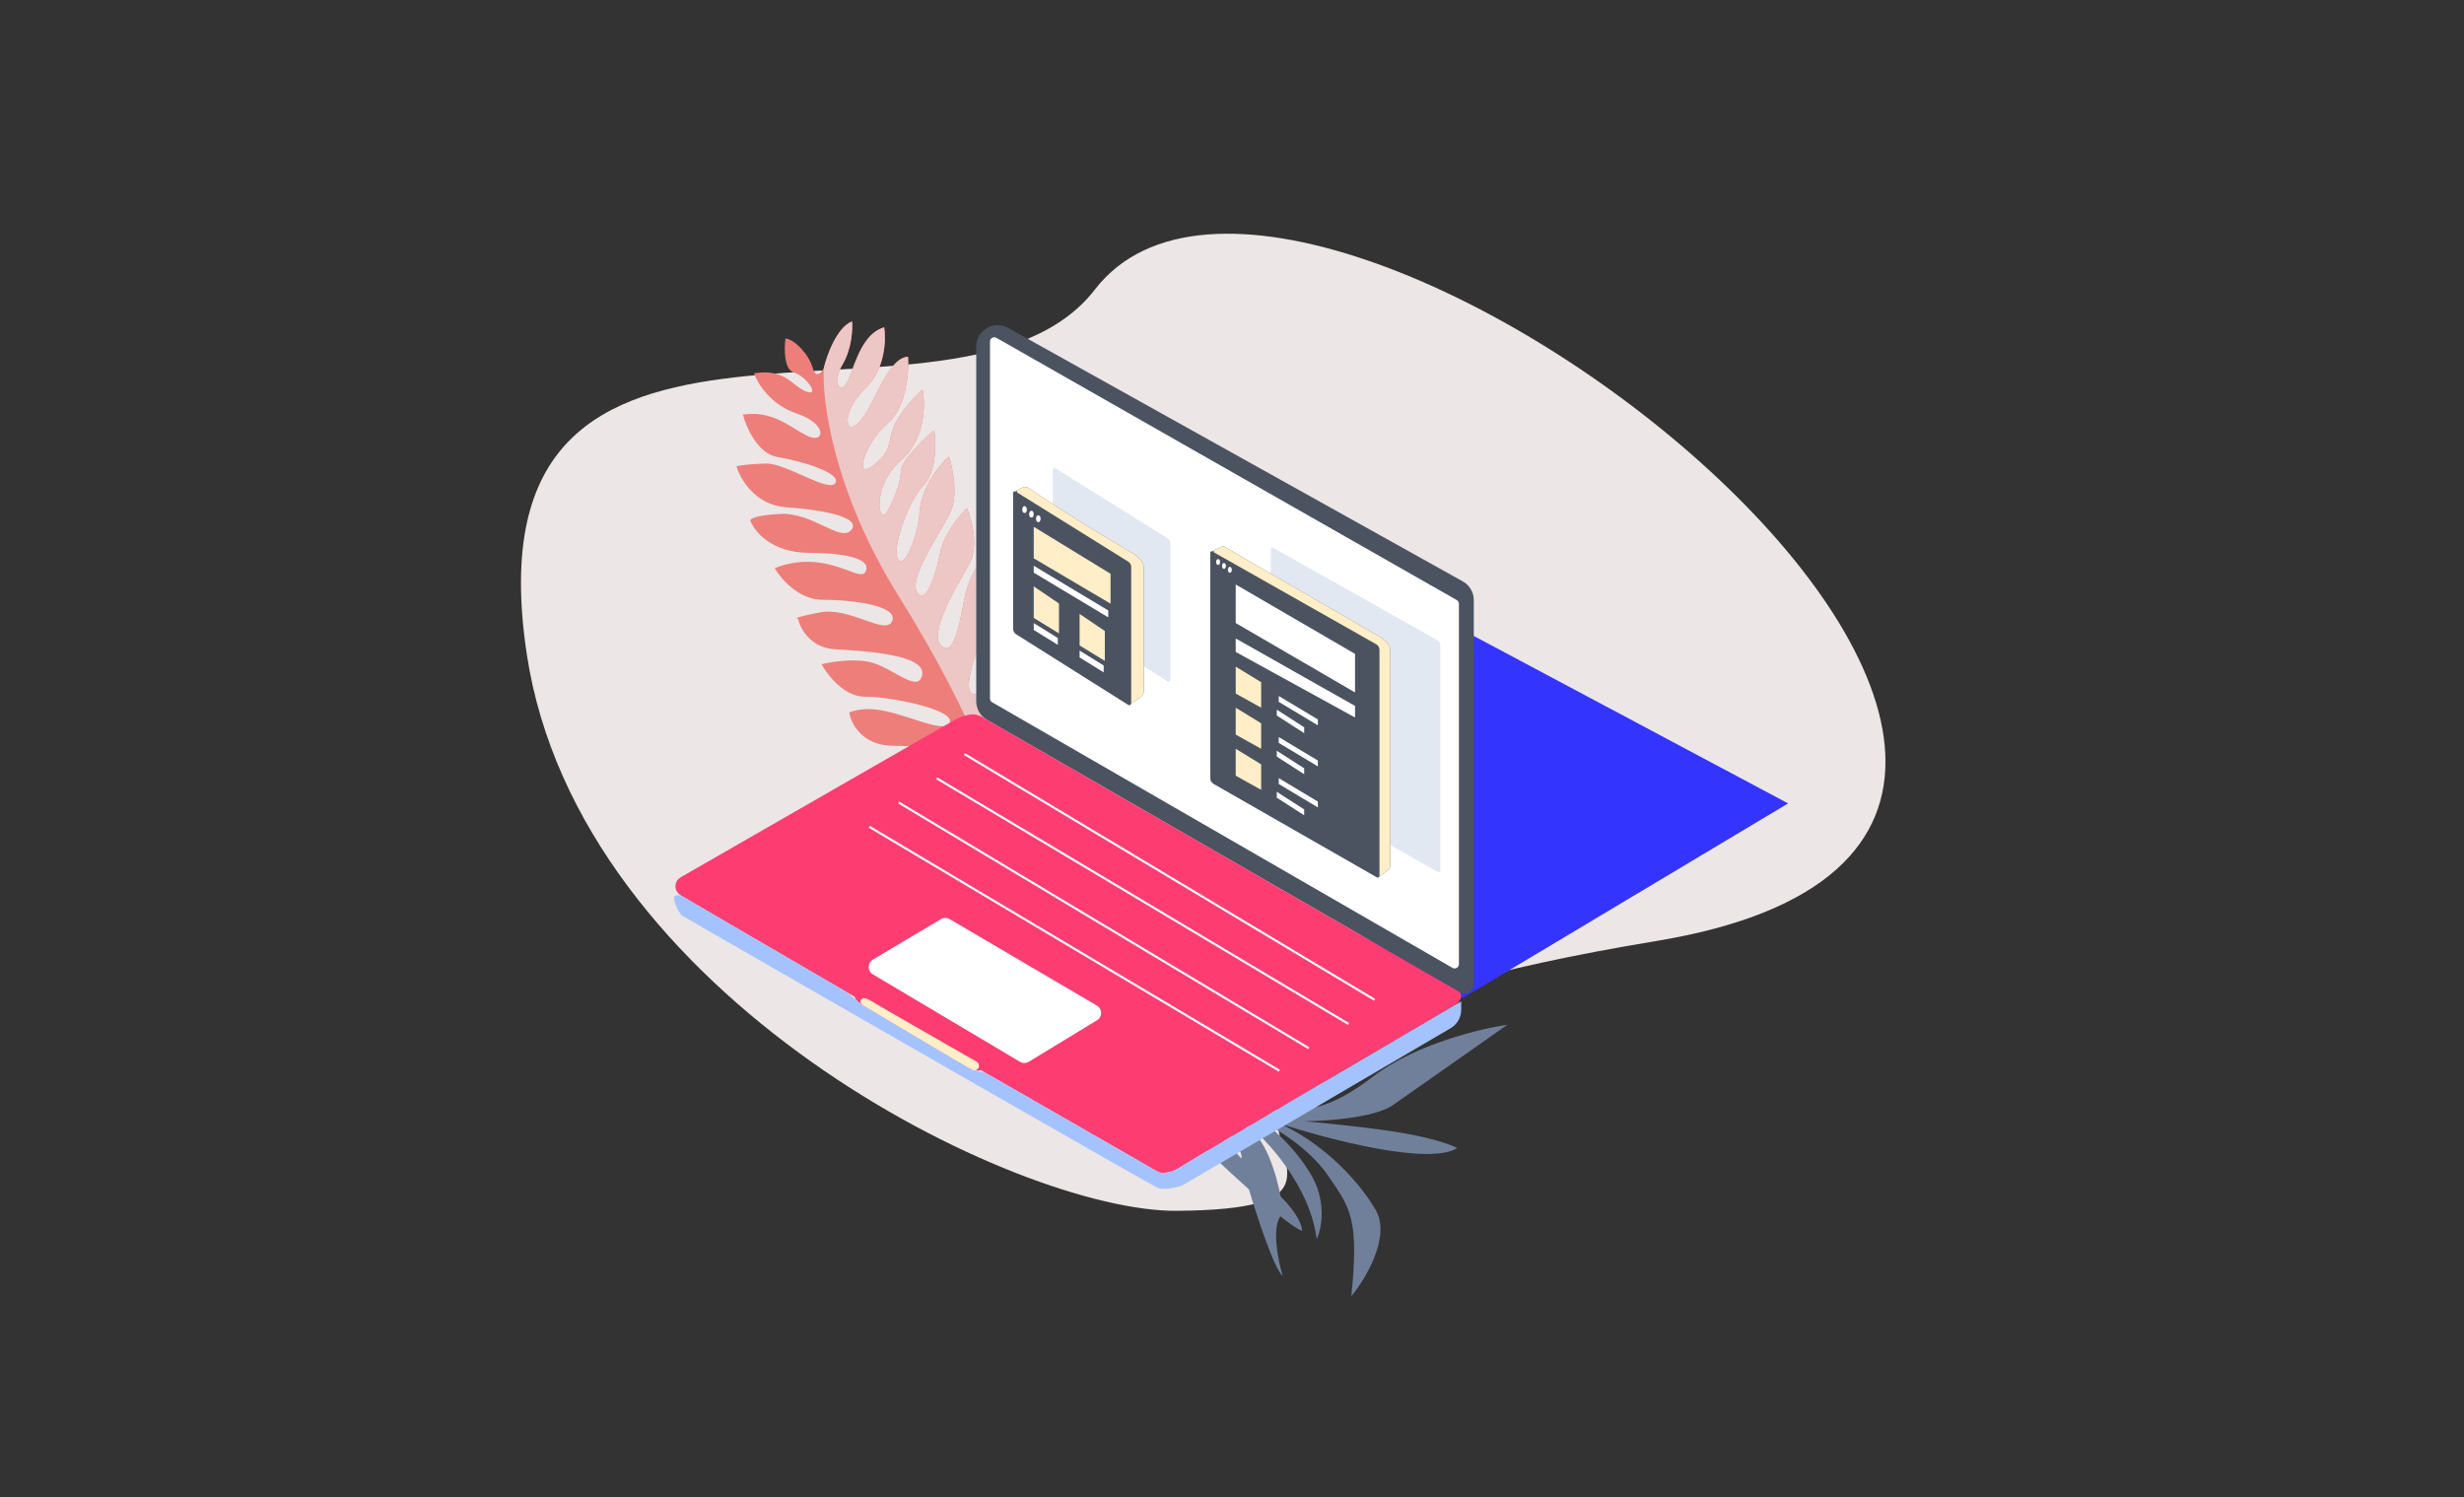 <svg class="illustration" width="1152" height="700" viewBox="0 0 1152 700" fill="none" xmlns="http://www.w3.org/2000/svg">
<rect x="0" y="0" width="1152" height="700" fill="#333333" stroke="none"/>
<g clip-path="url(#clip0)">
<path d="M246.288 305.878C270.545 466.517 475.594 566.767 550.206 566.147C693.512 564.957 456.841 492.491 774.561 439.955C1092.28 387.418 610.478 7.711 511.917 135.354C447.889 218.275 215.968 105.08 246.288 305.878Z" fill="#ECE6E6"/>
<path d="M580.362 541.656C572.835 533.254 567.162 526.978 554.523 528.468C561.824 535.655 573.256 546.594 583.909 556.138C587.526 568.316 595.748 593.457 599.694 596.602C597.629 589.744 594.52 574.562 598.609 568.703C603.075 572.253 606.686 574.753 608.769 575.5C608.856 573.294 606.793 567.433 598.733 559.414C596.984 549.782 591.248 529.906 582.298 527.458L582.595 525.129C592.315 532.895 612.522 554.628 615.592 579.432C617.932 574.467 620.556 561.266 612.336 548.184C604.115 535.101 594.319 527.073 590.448 524.695C596.982 527.802 612.165 537.074 620.622 549.303C631.192 564.59 635.541 569.395 631.801 606.073C638.61 597.779 650.405 578.075 643.112 565.613C633.996 550.035 616.306 533.145 597.717 525.134C620.088 532.516 668.122 545.185 681.29 536.805C679.161 535.591 671.299 532.522 656.882 529.956C642.465 527.39 619.382 525.092 609.643 524.264C619.966 524.219 642.741 522.645 651.249 516.709C659.758 510.773 690.441 489.211 704.719 479.172C691.967 480.964 661.538 488.329 641.836 503.46C622.134 518.592 610.53 519.17 607.19 517.568C621.089 504.327 650.15 473.886 655.197 458.051C643.535 468.576 616.852 494.457 603.42 513.782C601.28 516.353 595.488 521.494 589.44 521.492C599.21 511.598 618.645 487.82 618.226 471.867C610.832 481.035 595.081 501.378 591.219 509.412C586.392 519.454 575.47 525.418 576.203 523.38C576.935 521.343 602.317 492.822 607.479 467.206C595.182 479.936 570.26 508.147 568.945 519.157C569.231 520.613 568.873 523.785 565.148 524.832C561.423 525.879 568.052 526.143 571.833 526.144C575.162 530.275 581.528 539.159 580.362 541.656Z" fill="#71809A"/>
<path d="M398.371 150.293C391.324 152.975 386.612 166.001 385.137 172.179C384.028 174.267 381.444 177.165 379.984 172.052C378.158 165.66 371.586 158.754 367.235 158.25C366.589 162.994 366.478 172.829 371.204 174.215C377.111 175.947 383.615 185.628 376.935 183.083C370.254 180.538 367.288 172.135 352.552 174.547C354.062 179.08 360.13 189.173 372.319 193.282C387.556 198.419 385.445 207.886 377.218 203.717C368.991 199.547 361.249 191.819 347.315 193.854C348.886 199.843 354.319 212.195 363.485 213.69C374.942 215.56 393.446 221.174 390.554 225.863C387.661 230.551 367.381 216.563 358.253 216.734C350.951 216.871 345.935 217.62 344.339 217.977C346.042 223.969 353.091 236.202 367.664 237.197C385.88 238.44 402.848 242.033 397.944 247.862C393.04 253.69 379.904 239.483 364.811 240.3C352.736 240.953 350.471 242.722 350.848 243.525C352.709 248.463 360.715 258.366 377.848 258.472C399.265 258.604 407.501 262.378 404.599 267.463C401.697 272.547 386.232 256.299 362.202 265.622C364.988 270.583 373.417 280.496 384.841 280.461C399.122 280.417 420.074 283.315 417.123 290.382C414.171 297.449 397.458 283.549 383.109 286.368C371.629 288.623 371.666 289.259 373.12 289.295C374.066 293.813 378.89 303.003 390.616 303.61C405.274 304.369 432.598 306.234 431.183 315.322C429.768 324.411 418.15 313.017 408.308 309.997C400.435 307.581 388.887 309.385 384.097 310.589C386.88 315.682 394.827 325.848 404.348 325.766C416.251 325.663 444.269 331.512 444.132 337.062C443.995 342.612 431.427 337.542 424.341 335.383C417.254 333.225 406.639 329.392 397.027 333.122C397.828 338.166 402.918 348.34 416.872 348.685C434.315 349.116 449.398 348.696 449.222 355.831C449.046 362.967 442.571 352.097 429.034 354.142C418.204 355.779 413.072 357.979 411.86 358.875C413.88 362.759 420.307 370.19 429.861 368.839C441.802 367.151 459.69 365.61 458.741 371.933C457.791 378.256 446.491 370.044 440.109 371.472C435.003 372.616 428.931 374.37 426.533 375.104C427.756 379.101 435.069 386.024 454.531 381.745C458.112 381.305 465.017 381.211 463.987 384.359C462.7 388.294 448.536 383.581 444.097 386.644C444.831 389.042 447.895 393.481 454.277 392.052C460.659 390.623 469.814 394.684 473.594 396.893C473.657 395.044 474.274 390.563 476.234 387.438C477.03 384.207 478.941 380.262 482.408 377.278C490.919 369.951 491.213 358.059 488.438 357.99C485.663 357.922 479.344 372.839 476.183 372.364C473.022 371.889 477.598 363.276 482.918 356.664C487.173 351.374 486.649 339.435 485.855 334.127C483.272 336.972 477.832 344.162 476.732 350.164L476.651 350.602C475.319 357.88 474.35 363.172 470.491 361.91C466.556 360.623 472.43 347.678 478.235 337.508C482.878 329.372 480.6 316.676 478.881 311.344C476.976 313.545 472.503 319.041 469.856 323.418C466.548 328.89 466.146 345.143 462.25 342.27C458.355 339.397 467.091 322.953 473.38 309.225C478.411 298.243 473.793 287.154 470.855 282.983C468.425 285.039 463.68 290.818 464.15 297.494C464.737 305.838 459.828 327.93 454.366 324.225C448.905 320.52 461.057 294.244 463.69 283.996C465.797 275.797 461.214 266.482 458.66 262.849C455.41 265.942 452.894 271.433 451.122 278.925C449.351 286.418 446.84 307.776 440.238 302.06C433.636 296.343 447.276 274.07 453.08 263.901C457.724 255.765 454.389 243.042 452.141 237.698C449.317 239.611 441.115 250.515 439.749 257.621C438.383 264.727 433.553 283.648 428.952 277.188C424.352 270.727 439.142 250.07 444.154 239.88C448.163 231.729 445.469 218.757 443.621 213.291C433.05 223.739 430.01 234.374 429.863 240.32C429.716 246.267 424.083 265.564 420.207 261.898C416.331 258.233 424.044 235.02 431.782 226.881C437.972 220.37 437.693 207.062 436.779 201.222C435.174 201.975 421.363 215.121 421.245 219.878C421.128 224.635 418.959 232.118 414.819 239.155C410.678 246.193 407.174 227.463 421.363 215.121C432.713 205.247 432.719 188.957 431.303 182.047C408.952 203.707 421.588 206.003 409.827 216.422C398.067 226.842 404.106 207.158 415.045 197.908C423.796 190.508 425.021 174.09 424.54 166.806C414.61 167.354 408.482 190.606 401.566 197.575C394.651 204.544 393.369 192.216 404.743 181.39C413.842 172.73 414.29 158.884 413.377 153.044C406.182 155.246 402.042 162.284 397.764 174.871C393.486 187.459 388.529 179.403 393.908 170.413C398.211 163.22 398.676 154.003 398.371 150.293Z" fill="#EE7E79"/>
<path d="M419.805 278.152C457.195 338.178 467.819 373.744 473.594 396.893C473.657 395.044 474.274 390.563 476.234 387.438C477.03 384.207 478.941 380.262 482.408 377.278C490.919 369.951 491.213 358.059 488.438 357.99C485.663 357.922 479.344 372.839 476.183 372.364C473.022 371.889 477.598 363.276 482.918 356.664C487.173 351.374 486.649 339.435 485.855 334.127C483.272 336.972 477.832 344.162 476.732 350.164L476.651 350.602C475.319 357.88 474.35 363.172 470.491 361.91C466.556 360.623 472.43 347.678 478.235 337.508C482.878 329.372 480.6 316.676 478.881 311.344C476.976 313.545 472.503 319.041 469.856 323.418C466.548 328.89 466.146 345.143 462.25 342.27C458.355 339.397 467.091 322.953 473.38 309.225C478.411 298.243 473.793 287.154 470.855 282.983C468.425 285.039 463.68 290.818 464.15 297.494C464.737 305.838 459.828 327.93 454.366 324.225C448.905 320.52 461.057 294.244 463.69 283.996C465.797 275.797 461.214 266.482 458.66 262.849C455.41 265.942 452.894 271.433 451.122 278.925C449.351 286.418 446.84 307.776 440.238 302.06C433.636 296.343 447.276 274.07 453.08 263.901C457.724 255.765 454.389 243.042 452.141 237.698C449.317 239.611 441.115 250.515 439.749 257.621C438.383 264.727 433.553 283.648 428.952 277.188C424.352 270.727 439.142 250.07 444.154 239.88C448.163 231.729 445.469 218.757 443.621 213.291C433.05 223.739 430.01 234.374 429.863 240.32C429.716 246.267 424.083 265.564 420.207 261.898C416.331 258.233 424.044 235.02 431.782 226.881C437.972 220.37 437.693 207.062 436.779 201.222C435.174 201.975 421.363 215.121 421.245 219.878C421.128 224.635 418.959 232.118 414.819 239.155C410.678 246.193 407.174 227.463 421.363 215.121C432.713 205.247 432.719 188.957 431.303 182.047C408.952 203.707 421.588 206.003 409.827 216.422C398.067 226.842 404.106 207.158 415.045 197.908C423.796 190.508 425.021 174.09 424.54 166.806C414.61 167.354 408.482 190.606 401.566 197.575C394.651 204.544 393.369 192.216 404.743 181.39C413.842 172.73 414.29 158.884 413.377 153.044C406.182 155.246 402.042 162.284 397.764 174.871C393.486 187.459 388.529 179.403 393.908 170.413C398.211 163.22 398.676 154.003 398.371 150.293C391.324 152.975 386.612 166.001 385.137 172.179C384.23 187.494 389.893 230.13 419.805 278.152Z" fill="#EDC7C5"/>
<path d="M836.002 375.657L683.817 466.665L463.858 330.152L599.864 249.851L836.002 375.657Z" fill="#3434ff"/>
<path d="M456.426 327.896V162.026C456.426 154.394 464.63 149.575 471.296 153.292L683.924 271.854C687.091 273.62 689.054 276.962 689.054 280.588V460.161C689.054 463.504 685.437 465.595 682.541 463.926L461.434 336.561C458.335 334.776 456.426 331.472 456.426 327.896Z" fill="#4B5361"/>
<path d="M462.857 326.625V159.697C462.857 158.163 464.514 157.2 465.847 157.96L681.076 280.571C681.7 280.927 682.086 281.59 682.086 282.309V450.815C682.086 452.354 680.419 453.317 679.086 452.547L463.858 328.357C463.239 328 462.857 327.339 462.857 326.625Z" fill="white"/>
<path d="M446.777 336.356C448.652 335.284 451.182 334.575 453.296 334.151C455.316 333.745 457.384 334.228 459.169 335.256L681.643 463.409C682.238 463.752 682.763 464.084 682.968 464.739C683.605 466.777 682.098 468.836 680.256 469.916C637.906 494.746 557.4 542.048 552.371 545.4C547.97 548.334 544.301 548.602 542.437 548.282C541.903 548.191 541.415 547.944 540.945 547.674L458.569 500.375C457.855 500.554 456.104 500.804 454.817 500.375C453.531 499.946 420.334 480.185 403.896 470.358C402.467 469.465 399.608 467.357 399.608 466.07C374.416 451.419 322.959 421.474 318.671 418.901C316.572 417.642 315.843 416.074 315.792 414.613C315.767 413.894 315.907 413.2 316.128 412.582C316.566 411.36 317.613 410.545 318.738 409.898C361.261 385.471 443.815 338.048 446.777 336.356Z" fill="#fd3d72"/>
<path d="M407.649 468.214C406.976 467.794 406.305 467.449 405.653 467.167C402.383 465.756 400.876 468.47 403.896 470.359C420.334 480.185 453.531 499.946 454.817 500.375C454.89 500.399 454.963 500.421 455.038 500.441C457.062 500.98 458.555 498.537 457.226 496.918C456.969 496.605 456.793 496.527 456.441 496.326C441.252 487.645 411.04 470.334 407.649 468.214Z" fill="#FFEEC7"/>
<path d="M394.637 463.179C368.216 447.811 322.693 421.315 318.671 418.901C317.534 418.219 314.927 418.584 315.094 419.899C315.491 423.028 317.072 425.905 318.314 427.559C318.543 427.865 318.827 428.103 319.158 428.294C392.576 470.554 539.084 554.728 541.651 555.584C543.863 556.321 548.346 555.527 551.149 554.835C551.965 554.634 552.738 554.297 553.463 553.872L678.214 480.76C681.276 478.965 683.158 475.682 683.158 472.132V468.214C641.706 492.513 557.517 541.969 552.371 545.4C547.97 548.334 544.301 548.602 542.437 548.282C541.903 548.191 541.415 547.944 540.945 547.675L461.86 502.264C459.749 501.052 457.127 501.145 454.817 500.375C453.531 499.946 420.334 480.185 403.896 470.358C403.778 470.284 403.65 470.202 403.514 470.112C400.542 468.15 397.715 464.969 394.637 463.179Z" fill="#A4C3FE"/>
<path d="M408.072 448.695L439.922 429.758C441.175 429.012 442.735 429.008 443.992 429.747L512.833 470.185C515.442 471.717 515.471 475.48 512.885 477.052L480.993 496.445C479.729 497.214 478.143 497.222 476.871 496.466L408.073 455.572C405.465 454.022 405.465 450.246 408.072 448.695Z" fill="white"/>
<path d="M594.108 361.619V256.565C594.108 256.095 594.615 255.799 595.025 256.029L595.942 256.545L671.862 299.25C672.807 299.782 673.391 300.781 673.391 301.865V407.051C673.391 407.661 672.734 408.043 672.204 407.742L595.626 364.227C594.688 363.694 594.108 362.698 594.108 361.619Z" fill="#E2E8F2"/>
<path d="M492.173 283.031V219.528C492.173 218.98 492.764 218.635 493.241 218.906L494.309 219.512L545.774 251.624C546.652 252.172 547.186 253.134 547.186 254.17V317.82C547.186 318.517 546.417 318.94 545.828 318.568L493.571 285.567C492.701 285.018 492.173 284.06 492.173 283.031Z" fill="#E2E8F2"/>
<path d="M473.659 294.02V230.443C473.659 229.893 474.253 229.547 474.731 229.818C475.914 228.707 477.503 228.088 478.728 227.783C479.581 227.571 480.492 227.852 481.213 228.355C485.972 231.675 505.33 244.645 530.476 259.17C531.906 260.242 534.764 262.922 534.764 265.066V323.307C534.764 324.103 534.452 324.884 533.853 325.407C532.674 326.439 530.812 327.88 528.868 328.852C528.868 329.55 528.099 329.975 527.508 329.602L475.06 296.559C474.188 296.009 473.659 295.051 473.659 294.02Z" fill="#4B5361"/>
<path d="M475.803 230.425L527.454 262.578C528.334 263.125 528.869 264.088 528.869 265.125V328.852C530.812 327.88 532.674 326.439 533.854 325.407C534.452 324.884 534.765 324.103 534.765 323.307V265.066C534.765 262.922 531.906 260.242 530.477 259.17C505.33 244.645 485.973 231.675 481.213 228.355C480.492 227.852 479.581 227.571 478.728 227.783C477.816 228.011 476.7 228.412 475.702 229.062C475.189 229.395 475.271 230.124 475.803 230.425Z" fill="#FFEEC7"/>
<ellipse cx="479.019" cy="238.266" rx="1.072" ry="1.608" fill="white"/>
<ellipse cx="482.235" cy="240.41" rx="1.072" ry="1.608" fill="white"/>
<ellipse cx="485.451" cy="242.554" rx="1.072" ry="1.608" fill="white"/>
<path d="M483.308 246.306L519.22 268.282V282.255L483.308 261.055V246.306Z" fill="#FFEEC7"/>
<path d="M483.308 274.179L495.1 282.182V296.155L483.308 288.928V274.179Z" fill="#FFEEC7"/>
<path d="M504.748 287.043L516.54 295.046V309.019L504.748 301.792V287.043Z" fill="#FFEEC7"/>
<path d="M483.308 264.53L518.148 285.435V288.651L483.308 267.746V264.53Z" fill="white"/>
<path d="M483.308 291.331L494.564 298.299V301.515L483.308 294.547V291.331Z" fill="white"/>
<path d="M504.748 304.195L516.004 311.163V314.379L504.748 307.411V304.195Z" fill="white"/>
<path d="M565.853 363.915V258.347C565.853 257.878 566.359 257.583 566.767 257.814C568.443 256.879 571.888 255.101 572.253 255.467C572.619 255.833 621.785 284.271 646.322 298.445C647.541 299.359 649.979 301.645 649.979 303.474V404.669C649.979 405.465 649.667 406.21 649.064 406.729C648.054 407.598 646.534 408.755 644.95 409.547C644.95 410.158 644.29 410.541 643.759 410.237L567.363 366.519C566.429 365.984 565.853 364.991 565.853 363.915Z" fill="#4B5361"/>
<path d="M567.681 258.332L643.428 301.241C644.368 301.773 644.95 302.77 644.95 303.851V409.547C646.533 408.755 648.054 407.598 649.064 406.729C649.667 406.21 649.979 405.465 649.979 404.669V303.474C649.979 301.645 647.54 299.359 646.321 298.445C621.784 284.271 572.619 255.833 572.253 255.467C571.946 255.16 569.468 256.364 567.689 257.312C567.283 257.528 567.28 258.105 567.681 258.332Z" fill="#FFEEC7"/>
<ellipse cx="569.51" cy="262.783" rx="0.914" ry="1.372" fill="white"/>
<ellipse cx="572.253" cy="264.611" rx="0.914" ry="1.372" fill="white"/>
<ellipse cx="574.996" cy="266.44" rx="0.914" ry="1.372" fill="white"/>
<path d="M577.74 311.704L589.628 318.988V330.907L577.74 324.285V311.704Z" fill="#FFEEC7"/>
<path d="M597.857 325.42L616.146 336.393V339.137L597.857 328.163V325.42Z" fill="white"/>
<path d="M596.942 331.821L609.744 340.051V342.794L596.942 334.564V331.821Z" fill="white"/>
<path d="M577.74 330.907L589.628 338.191V350.11L577.74 343.488V330.907Z" fill="#FFEEC7"/>
<path d="M597.857 344.623L616.146 355.596V358.339L597.857 347.366V344.623Z" fill="white"/>
<path d="M596.942 351.024L609.744 359.254V361.997L596.942 353.767V351.024Z" fill="white"/>
<path d="M577.74 350.11L589.628 357.393V369.312L577.74 362.691V350.11Z" fill="#FFEEC7"/>
<path d="M597.857 363.826L616.146 374.799V377.542L597.857 366.569V363.826Z" fill="white"/>
<path d="M596.942 370.227L609.744 378.457V381.2L596.942 372.97V370.227Z" fill="white"/>
<path d="M633.52 305.74V323.764L577.74 291.322V273.298L633.52 305.74Z" fill="white"/>
<path d="M577.74 304.839V298.531L633.52 330.072V335.479L577.74 304.839Z" fill="white"/>
<path d="M406.418 386.573L598.153 500.644" stroke="white"/>
<path d="M420.171 375.247L611.906 490.127" stroke="white"/>
<path d="M437.97 363.921L630.514 478.8" stroke="white"/>
<path d="M450.913 352.595L642.648 467.474" stroke="white"/>
</g>
<defs>
<clipPath id="clip0">
<rect width="1152" height="700" fill="white"/>
</clipPath>
</defs>
</svg>